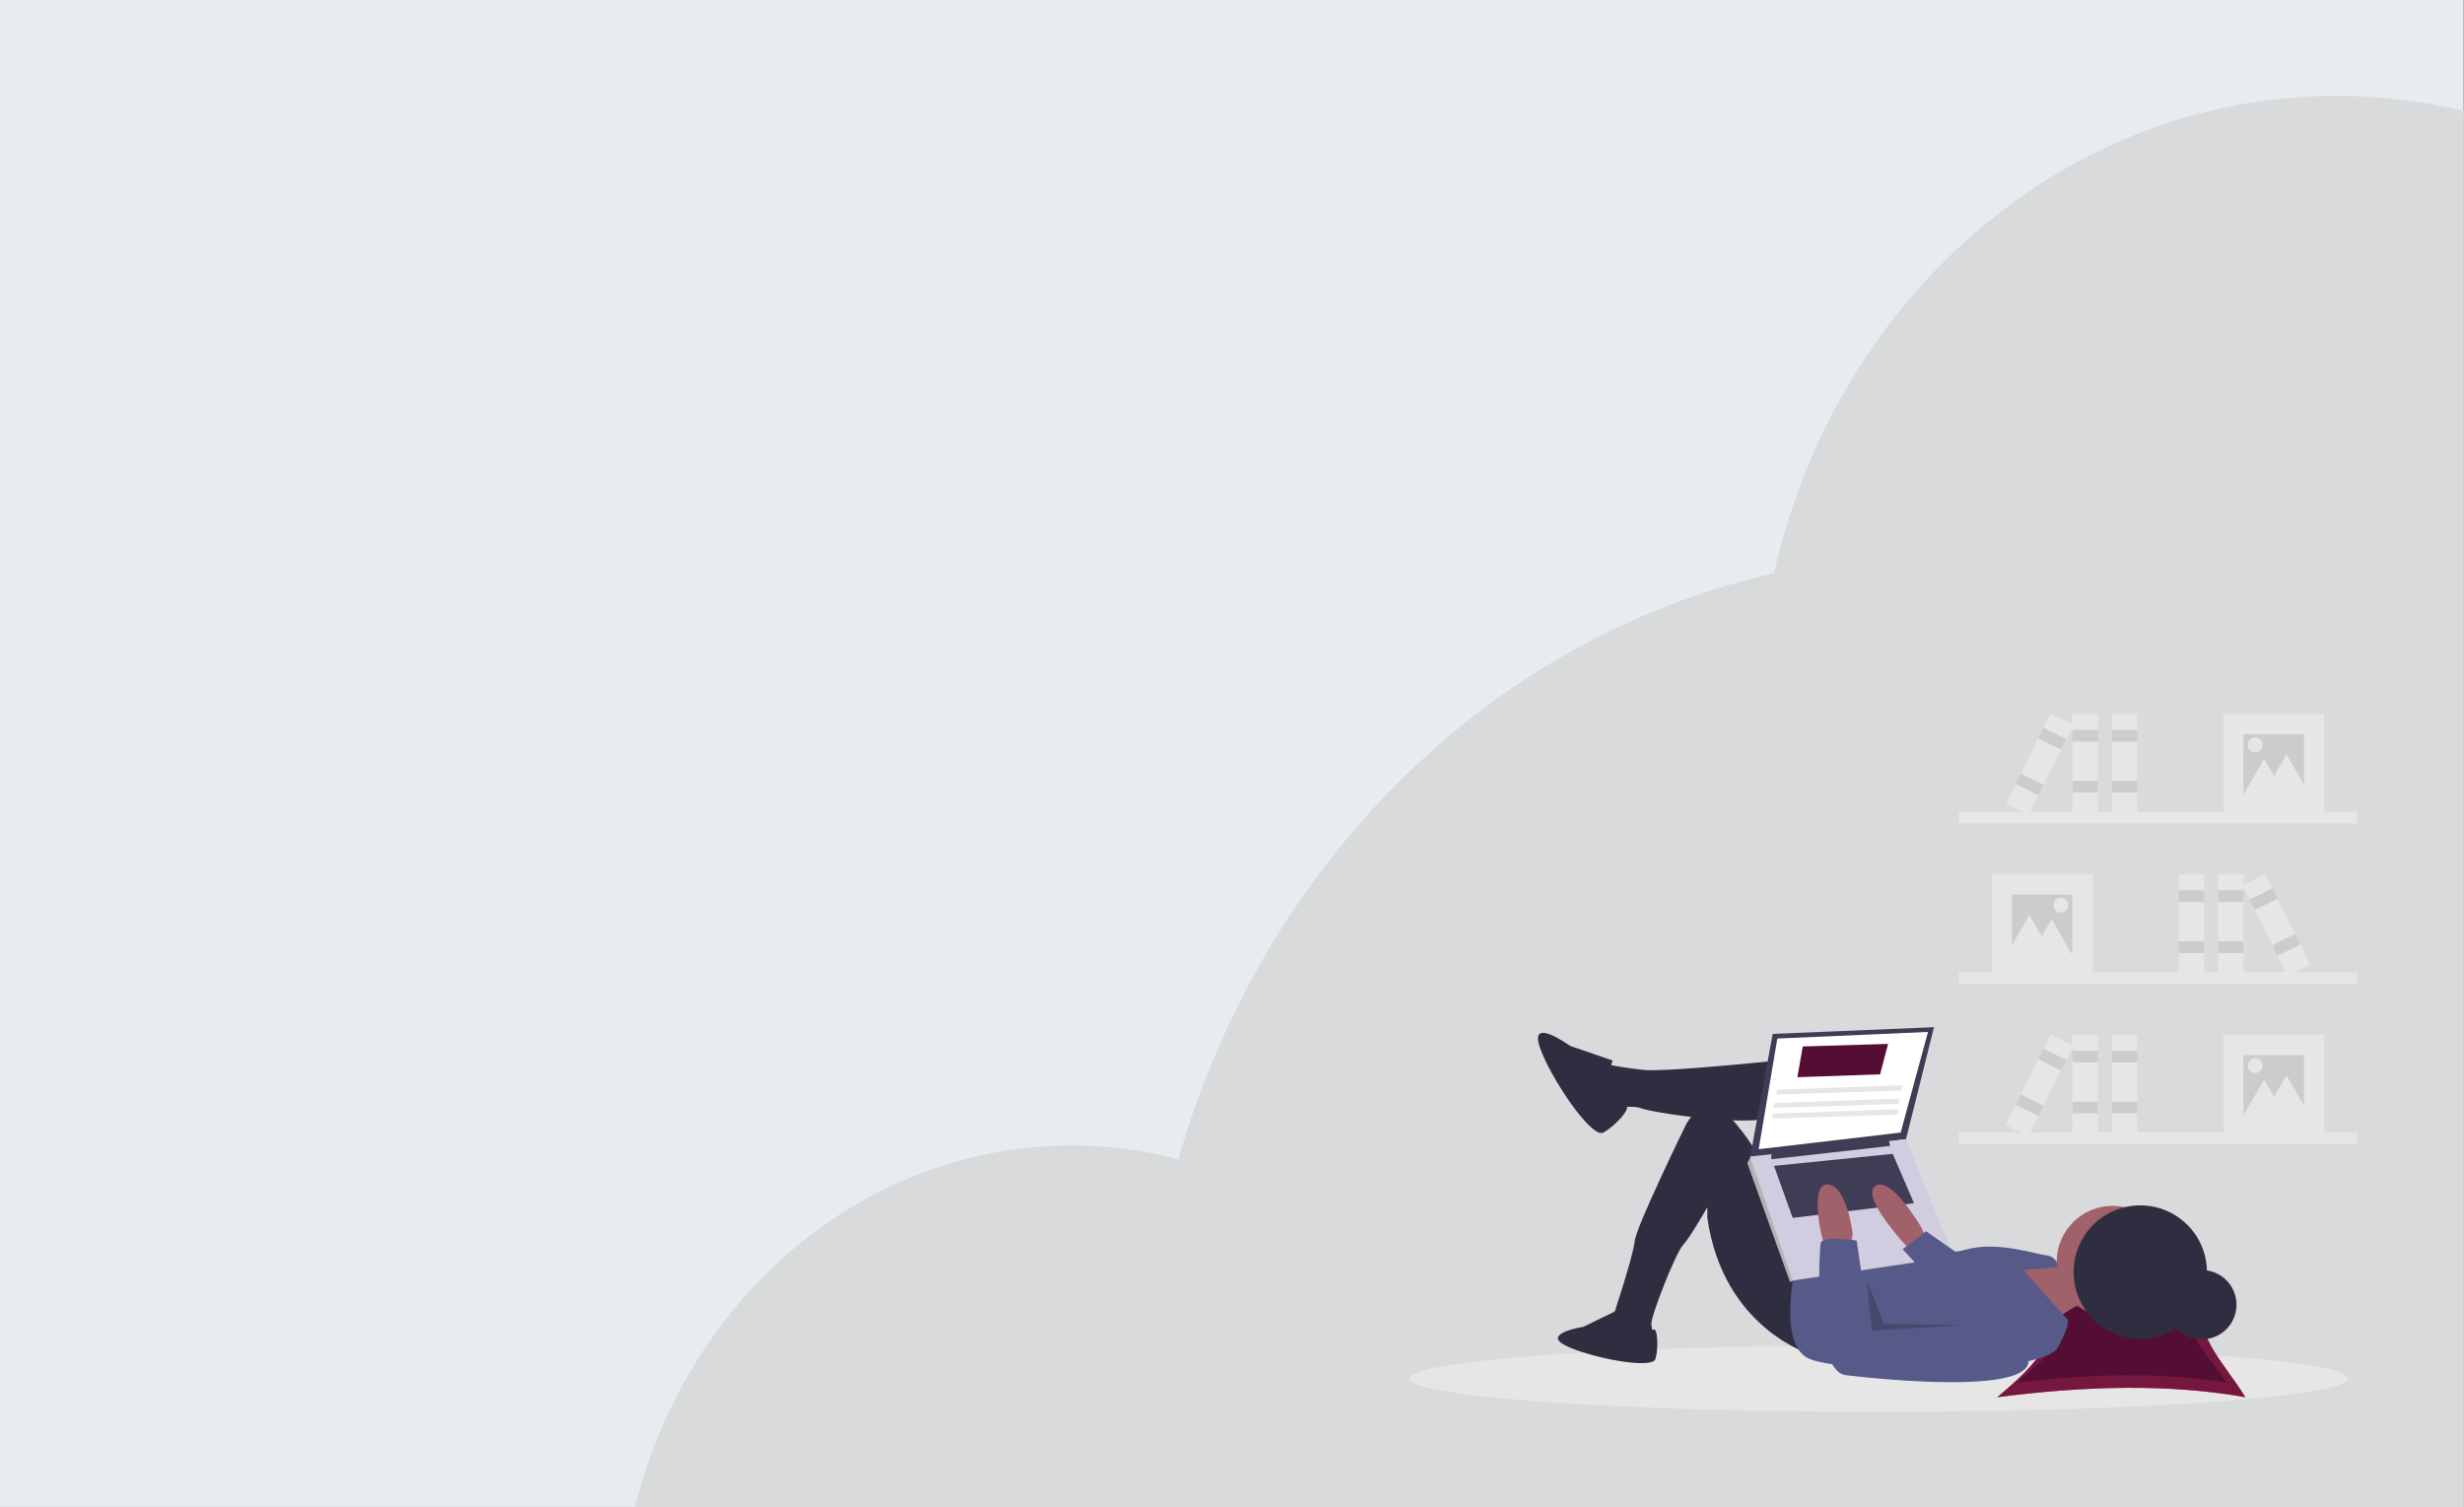 <svg id="Lager_1" data-name="Lager 1" xmlns="http://www.w3.org/2000/svg" viewBox="0 0 2085.12 1275.22"><rect x="0" y="0" width="2085.12" height="1275.22" fill="#808080" stroke="none"/><defs><style>.cls-1{fill:#e7ecef;}.cls-2{fill:#d8dadb;}.cls-3{fill:#e6e6e6;}.cls-4{fill:#ccc;}.cls-5{fill:#de356a;}.cls-6,.cls-7{fill:#540e33;}.cls-6{opacity:0.76;}.cls-15,.cls-6{isolation:isolate;}.cls-8{fill:#2f2e41;}.cls-9{fill:#a0616a;}.cls-10{fill:#575a89;}.cls-11{fill:#3f3d56;}.cls-12{fill:#fff;}.cls-13{fill:#b3b3b3;}.cls-14{fill:#d0cde1;}.cls-15{opacity:0.2;}</style></defs><rect class="cls-1" width="2084.78" height="1275.22"/><path class="cls-2" d="M2084.92,99.54v-.63a4.67,4.67,0,0,1-.16-1.35,5,5,0,0,1,.24-1.33,1.07,1.07,0,0,1,.06-.33h0l.06-.2A5.76,5.76,0,0,1,2085,94a457.71,457.71,0,0,0-272,17.67c-12.74,4.9-25.45,10.45-37.77,16.49s-24.4,12.62-36.14,19.7c-70.48,42.49-130.22,103-173.95,176.35-7.26,12.18-14.12,24.86-20.42,37.59s-12.25,26.12-17.57,39.47-10.26,27.32-14.56,41.2-8.17,28.4-11.4,42.76C1262.33,539.2,1069.34,729,997.22,981a354.89,354.89,0,0,0-90.33-11.6c-173-.07-324.46,125.33-369.43,305.83H2084.78V102.43h.13a7.16,7.16,0,0,1,.1-1.79A5.06,5.06,0,0,1,2084.92,99.54Z"/><rect class="cls-3" x="1657.57" y="822.64" width="337.12" height="9.89"/><rect class="cls-3" x="1685.44" y="739.93" width="85.4" height="85.4"/><rect class="cls-4" x="1702.52" y="757.01" width="51.24" height="51.24"/><rect class="cls-3" x="1876.92" y="739.93" width="21.58" height="85.4"/><rect class="cls-4" x="1876.92" y="753.42" width="21.58" height="9.89"/><rect class="cls-4" x="1876.92" y="796.57" width="21.58" height="9.89"/><rect class="cls-3" x="1843.66" y="739.93" width="21.58" height="85.4"/><rect class="cls-4" x="1843.66" y="753.42" width="21.58" height="9.89"/><rect class="cls-4" x="1843.66" y="796.57" width="21.58" height="9.89"/><rect class="cls-3" x="1915.59" y="739.92" width="21.58" height="85.4" transform="translate(-147.19 936.71) rotate(-26.36)"/><rect class="cls-4" x="1904.81" y="755.93" width="21.58" height="9.89" transform="translate(-138.66 929.66) rotate(-26.36)"/><rect class="cls-4" x="1923.95" y="794.61" width="21.58" height="9.89" transform="translate(-153.84 942.18) rotate(-26.36)"/><path class="cls-3" d="M1717.35,774.24l10.87,18.82,10.86,18.82h-43.46l10.86-18.82Z"/><path class="cls-3" d="M1736.23,777.81l10.86,18.82L1758,815.45h-43.5l10.86-18.82Z"/><circle class="cls-3" cx="1743.87" cy="766" r="6.29"/><rect class="cls-3" x="1657.57" y="686.89" width="337.12" height="9.89"/><rect class="cls-3" x="1881.42" y="604.18" width="85.4" height="85.4"/><rect class="cls-4" x="1898.5" y="621.26" width="51.24" height="51.24"/><rect class="cls-3" x="1753.76" y="604.18" width="21.58" height="85.4"/><rect class="cls-4" x="1753.76" y="617.67" width="21.58" height="9.89"/><rect class="cls-4" x="1753.76" y="660.82" width="21.58" height="9.89"/><rect class="cls-3" x="1787.02" y="604.18" width="21.58" height="85.4"/><rect class="cls-4" x="1787.02" y="617.67" width="21.58" height="9.89"/><rect class="cls-4" x="1787.02" y="660.82" width="21.58" height="9.89"/><rect class="cls-3" x="1683.2" y="636.1" width="85.4" height="21.58" transform="translate(379.95 1906.11) rotate(-63.64)"/><rect class="cls-4" x="1731.71" y="614.33" width="9.89" height="21.58" transform="translate(405.44 1903.65) rotate(-63.64)"/><rect class="cls-4" x="1712.58" y="653.02" width="9.89" height="21.58" transform="translate(360.14 1908.01) rotate(-63.64)"/><path class="cls-3" d="M1934.91,638.47,1924,657.24l-10.86,18.82h43.46l-10.83-18.82Z"/><path class="cls-3" d="M1916,642.06l-10.87,18.82-10.86,18.82h43.46l-10.87-18.82Z"/><circle class="cls-3" cx="1908.39" cy="630.26" r="6.29"/><rect class="cls-3" x="1657.57" y="958.39" width="337.12" height="9.89"/><rect class="cls-3" x="1881.42" y="875.68" width="85.4" height="85.4"/><rect class="cls-4" x="1898.5" y="892.76" width="51.24" height="51.24"/><rect class="cls-3" x="1753.76" y="875.68" width="21.58" height="85.4"/><rect class="cls-4" x="1753.76" y="889.16" width="21.58" height="9.89"/><rect class="cls-4" x="1753.76" y="932.32" width="21.58" height="9.89"/><rect class="cls-3" x="1787.02" y="875.68" width="21.58" height="85.4"/><rect class="cls-4" x="1787.02" y="889.16" width="21.58" height="9.89"/><rect class="cls-4" x="1787.02" y="932.32" width="21.58" height="9.89"/><rect class="cls-3" x="1683.21" y="907.6" width="85.4" height="21.58" transform="translate(136.69 2057.07) rotate(-63.64)"/><rect class="cls-4" x="1731.72" y="885.83" width="9.89" height="21.58" transform="translate(162.18 2054.61) rotate(-63.64)"/><rect class="cls-4" x="1712.57" y="924.51" width="9.89" height="21.58" transform="translate(116.87 2058.95) rotate(-63.64)"/><path class="cls-3" d="M1934.91,910,1924,928.78l-10.86,18.82h43.46l-10.87-18.82Z"/><path class="cls-3" d="M1916,913.56l-10.87,18.82-10.83,18.86h43.46l-10.86-18.82Z"/><circle class="cls-3" cx="1908.39" cy="901.75" r="6.29"/><ellipse class="cls-3" cx="1589.79" cy="1166.54" rx="397.13" ry="28.2"/><path class="cls-5" d="M1900.05,1182.34c-64.76-11.53-135.57-9.61-209.85,0,33.86-28.58,63.08-57.17,29.22-85.75,66,13.63,75.29,12.25,148.75,0C1851.13,1125.17,1883,1153.76,1900.05,1182.34Z"/><path class="cls-6" d="M1900.05,1182.34c-64.76-11.53-135.57-9.61-209.85,0,33.86-28.58,63.08-57.17,29.22-85.75,66,13.63,75.29,12.25,148.75,0C1851.13,1125.17,1883,1153.76,1900.05,1182.34Z"/><path class="cls-7" d="M1884.25,1170.14a468.12,468.12,0,0,0-55.54-5.74c-20.23-.94-41.25-.74-62.78.4-19.48,1-39.55,2.87-59.93,5.35,28.75-22.82,53.58-45.63,24.82-68.45,56.1,10.88,64,9.78,126.36,0C1842.7,1124.52,1869.77,1147.33,1884.25,1170.14Z"/><circle class="cls-8" cx="1863.3" cy="1104.08" r="29.31"/><path class="cls-9" d="M1730.25,1070.08l20.31,3.39,10.15,29.33-29.33,18-33.85-50.77Z"/><circle class="cls-9" cx="1787.79" cy="1067.82" r="47.38"/><path class="cls-8" d="M1526.05,895.24s-115,12.38-135.39,10.12-29.33-4.51-29.33-4.51-13.54,18-6.77,25.95a48.85,48.85,0,0,0,13.54,11.28s12.41-3.38,21.43,0,100.41,18,116.21,4.51S1526.05,895.24,1526.05,895.24Z"/><path class="cls-8" d="M1533.94,1146.8s-75.59-21.44-89.12-116.21v-9s-15,26.24-20.31,31.59c-6.21,6.21-28.21,62.06-27.08,67.7s0,7.9,0,7.9l-32.72-3.39v-10.15s17.49-52.46,18.62-64.87,43.43-98.72,43.43-98.72,15.8-32.72,42.88,0S1499,1006.9,1499,1006.9l35,67.69Z"/><path class="cls-8" d="M1364.71,897.46l-36.1-12.41s-33.84-24.82-25.95,0,44,79,54.16,73.34,22.36-19.64,19.64-21.67S1355.69,920,1364.71,897.46Z"/><path class="cls-8" d="M1369.07,1108.55l-29.14,14.23s-35.24,5.42-15.59,15.59,73.88,21,76.59,11.52,1.63-25.23-1.22-24.82S1377.21,1127.53,1369.07,1108.55Z"/><path class="cls-10" d="M1519.27,1072.34s-14.66,63.18,10.16,76.72,198.56,15.79,212.1-9,6.77-24.82,6.77-24.82l-36.1-40.62,29.33-2.25s0-9-10.15-10.16-41.75-12.41-68.82-4.51-42.88-15.79-42.88-15.79Z"/><path class="cls-11" d="M1500.1,874.9l-19.18,104.92,132-15.8,23.69-94.78Z"/><path class="cls-12" d="M1504.05,878.85l-15.8,93.64,120.16-14.1,23.12-85.15Z"/><path class="cls-13" d="M1485.43,981l-4.51-1.13-2.26,4.52,36.1,100.41,3.4-1.3,1.11-6.6Z"/><path class="cls-14" d="M1480.92,978.7,1517,1083.62l136.51-20.31L1612.9,964Z"/><path class="cls-11" d="M1499,975.31V981l100.41-11.28-1.13-5.64Z"/><path class="cls-11" d="M1501.23,986.59l15.79,44,102.67-12.41-18-41.74Z"/><path class="cls-9" d="M1629.84,1048.64l-3.38-9s-26-45.13-39.49-36.1,28.2,53,28.2,53h13.54Z"/><path class="cls-9" d="M1544.1,1055.41l-3.39-13.54s-9-41.74,6.77-39.48,20.31,41.74,20.31,41.74l-1.13,9Z"/><path class="cls-10" d="M1571.17,1049.77s-29.33-4.51-30.46,2.26-6.77,108.31,21.44,111.69,168.1,18,153.43-16.92-37.23-30.46-37.23-30.46l-95.9,10.15Z"/><path class="cls-10" d="M1659.74,1062.75l-29.9-20.87-19.74,15.23,24.82,27.07Z"/><path class="cls-15" d="M1579.64,1083.06l4.51,42.87,77.85-4.52-67.7-1.12Z"/><circle class="cls-8" cx="1811.18" cy="1076.43" r="56.41"/><path class="cls-7" d="M1521,911.57l70-2.44,6.77-25.77-72.21,2.18Z"/><path class="cls-3" d="M1502.92,926.24l106-3.38,1.13-4.52-106,3.74Z"/><path class="cls-3" d="M1500.66,937.52l106-3.39,1.13-4.51-106,3.73Z"/><path class="cls-3" d="M1499.53,946.54l106.06-3.38,1.12-4.52-106,3.74Z"/></svg>